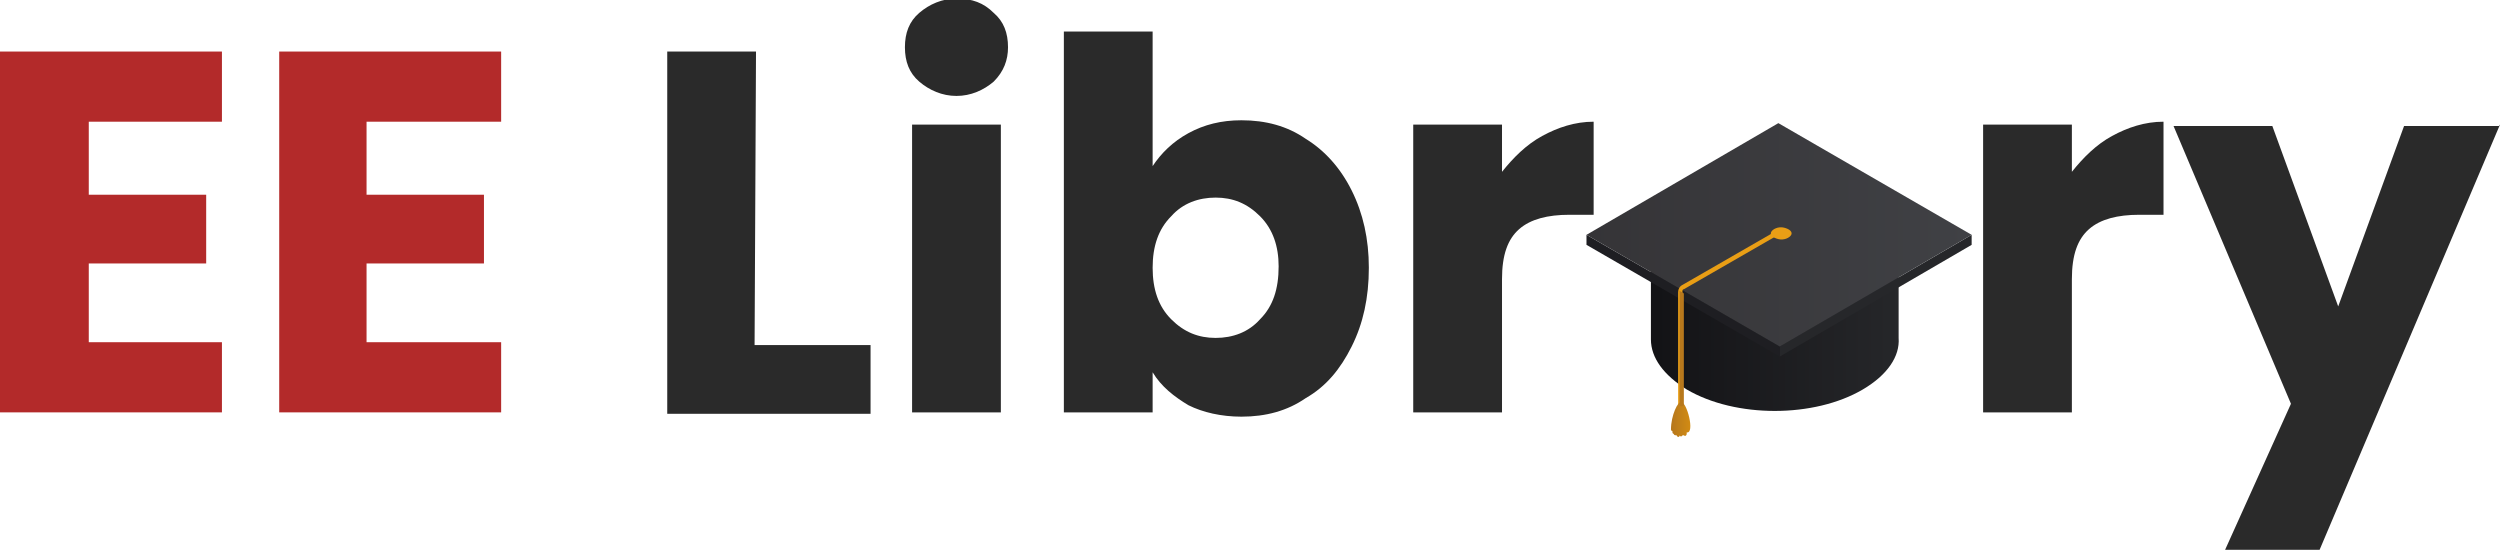 <?xml version="1.0" encoding="utf-8"?>
<!-- Generator: Adobe Illustrator 25.1.0, SVG Export Plug-In . SVG Version: 6.00 Build 0)  -->
<svg version="1.1" id="圖層_1" xmlns="http://www.w3.org/2000/svg" xmlns:xlink="http://www.w3.org/1999/xlink" x="0px" y="0px"
	 viewBox="0 0 174.6 38.4" style="enable-background:new 0 0 174.6 38.4;" xml:space="preserve">
<style type="text/css">
	.st0{fill:#B32A2A;}
	.st1{fill:#2A2A2A;}
	.st2{fill:url(#SVGID_1_);}
	.st3{enable-background:new    ;}
	.st4{fill:#26272A;}
	.st5{fill:#1E1E22;}
	.st6{fill:url(#SVGID_2_);}
	.st7{fill:#E99E15;}
	.st8{fill:url(#SVGID_3_);}
	.st9{fill:#B7781C;}
</style>
<path class="st0" d="M6.2,8.5v5.1h8.2v4.8H6.2v5.5h9.3v4.9H0V3.6h15.5v4.9H6.2z"/>
<path class="st0" d="M25.6,8.5v5.1h8.2v4.8h-8.2v5.5H35v4.9H19.5V3.6H35v4.9H25.6z"/>
<g>
	<path class="st1" d="M52.7,24.1h8.1v4.8H46.6V3.6h6.2L52.7,24.1L52.7,24.1z"/>
	<path class="st1" d="M64.2,5.7c-0.7-0.6-1-1.4-1-2.4s0.3-1.8,1-2.4c0.7-0.6,1.6-1,2.6-1c1.1,0,1.9,0.3,2.6,1c0.7,0.6,1,1.4,1,2.4
		c0,0.9-0.3,1.7-1,2.4c-0.7,0.6-1.6,1-2.6,1C65.8,6.7,64.9,6.3,64.2,5.7z M69.9,8.7v20.1h-6.2V8.7H69.9z"/>
	<path class="st1" d="M83,9.3c1.1-0.6,2.3-0.9,3.7-0.9c1.7,0,3.2,0.4,4.5,1.3c1.3,0.8,2.4,2,3.2,3.6c0.8,1.6,1.2,3.4,1.2,5.4
		c0,2.1-0.4,3.9-1.2,5.5c-0.8,1.6-1.8,2.8-3.2,3.6c-1.3,0.9-2.8,1.3-4.5,1.3c-1.4,0-2.7-0.3-3.7-0.8c-1-0.6-1.9-1.3-2.5-2.3v2.8
		h-6.2V2.2h6.2v9.4C81.1,10.7,81.9,9.9,83,9.3z M88,15.1c-0.9-0.9-1.9-1.3-3.1-1.3s-2.3,0.4-3.1,1.3c-0.9,0.9-1.3,2.1-1.3,3.6
		s0.4,2.7,1.3,3.6s1.9,1.3,3.1,1.3s2.3-0.4,3.1-1.3c0.9-0.9,1.3-2.1,1.3-3.7C89.3,17.2,88.9,16,88,15.1z"/>
	<path class="st1" d="M107.7,9.5c1.1-0.6,2.3-1,3.6-1V15h-1.7c-1.5,0-2.7,0.3-3.5,1c-0.8,0.7-1.2,1.8-1.2,3.5v9.3h-6.2V8.7h6.2V12
		C105.7,11,106.6,10.1,107.7,9.5z"/>
	<path class="st1" d="M147.5,9.5c1.1-0.6,2.3-1,3.6-1V15h-1.7c-1.5,0-2.7,0.3-3.5,1c-0.8,0.7-1.2,1.8-1.2,3.5v9.3h-6.2V8.7h6.2V12
		C145.5,11,146.4,10.1,147.5,9.5z"/>
	<path class="st1" d="M174.6,8.7L162,38.4h-6.6l4.6-10.2l-8.2-19.4h6.9l4.6,12.6l4.6-12.6h6.7V8.7z"/>
</g>
<g id="_x39_">
	<linearGradient id="SVGID_1_" gradientUnits="userSpaceOnUse" x1="115.669" y1="21.922" x2="132.788" y2="21.922">
		<stop  offset="0" style="stop-color:#131316"/>
		<stop  offset="1" style="stop-color:#26272A"/>
	</linearGradient>
	<path class="st2" d="M130.1,18.8c-3.4,2-8.9,2-12.3,0c-1.7-1-2.5-2.2-2.5-3.5v8.4c0,1.3,0.9,2.5,2.5,3.5c3.4,2,8.9,2,12.3,0
		c1.7-1,2.6-2.3,2.5-3.6v-8.4C132.7,16.5,131.8,17.8,130.1,18.8z"/>
	<g class="st3">
		<g>
			<polygon class="st4" points="137.7,16.4 137.7,17.1 124.3,24.9 124.3,24.2 			"/>
		</g>
		<g>
			<polygon class="st5" points="124.3,24.2 124.3,24.9 110.8,17.1 110.8,16.4 			"/>
		</g>
		<g>
			<linearGradient id="SVGID_2_" gradientUnits="userSpaceOnUse" x1="110.806" y1="16.402" x2="137.737" y2="16.402">
				<stop  offset="0" style="stop-color:#353437"/>
				<stop  offset="1" style="stop-color:#404145"/>
			</linearGradient>
			<polygon class="st6" points="137.7,16.4 124.3,24.2 110.8,16.4 124.2,8.6 			"/>
		</g>
	</g>
	<g>
		<g>
			<path class="st7" d="M117.4,29.6c-0.1,0-0.2-0.1-0.2-0.2v-9c0-0.2,0.1-0.4,0.3-0.5l6.6-3.8c0.1,0,0.2,0,0.2,0.1
				c0,0.1,0,0.2-0.1,0.2l-6.6,3.8c-0.1,0-0.1,0.1-0.1,0.2v9C117.6,29.6,117.5,29.6,117.4,29.6z"/>
			<linearGradient id="SVGID_3_" gradientUnits="userSpaceOnUse" x1="116.793" y1="29.282" x2="118.377" y2="29.282">
				<stop  offset="0" style="stop-color:#B7781C"/>
				<stop  offset="1" style="stop-color:#D89011"/>
			</linearGradient>
			<path class="st8" d="M117.4,28.1c-0.2-0.1-0.7,0.9-0.7,1.9c0,0.1,0.1,0.1,0.1,0.1c0,0.1,0,0.2,0.1,0.2c0,0,0,0,0,0
				c0,0.1,0.1,0.1,0.2,0.1c0,0.1,0.2,0.2,0.2,0c0,0.1,0.2,0.1,0.2,0c0,0,0.1,0,0.1,0c0.1,0.1,0.2,0,0.2-0.1c0,0,0-0.1,0-0.1
				C118.4,30.3,117.8,28,117.4,28.1z"/>
			<path class="st9" d="M117.3,20.3c0,0.1,0,0.1,0,0.2v7.8c0,0.1,0.3,0.1,0.3,0v-7.8c0,0,0,0,0,0C117.5,20.4,117.4,20.4,117.3,20.3z
				"/>
		</g>
		<path class="st7" d="M124.2,16.7c0.4,0.1,0.8-0.1,0.9-0.3c0.1-0.2-0.1-0.4-0.5-0.5c-0.4-0.1-0.8,0.1-0.9,0.3
			C123.6,16.4,123.8,16.6,124.2,16.7z"/>
	</g>
</g>
</svg>
